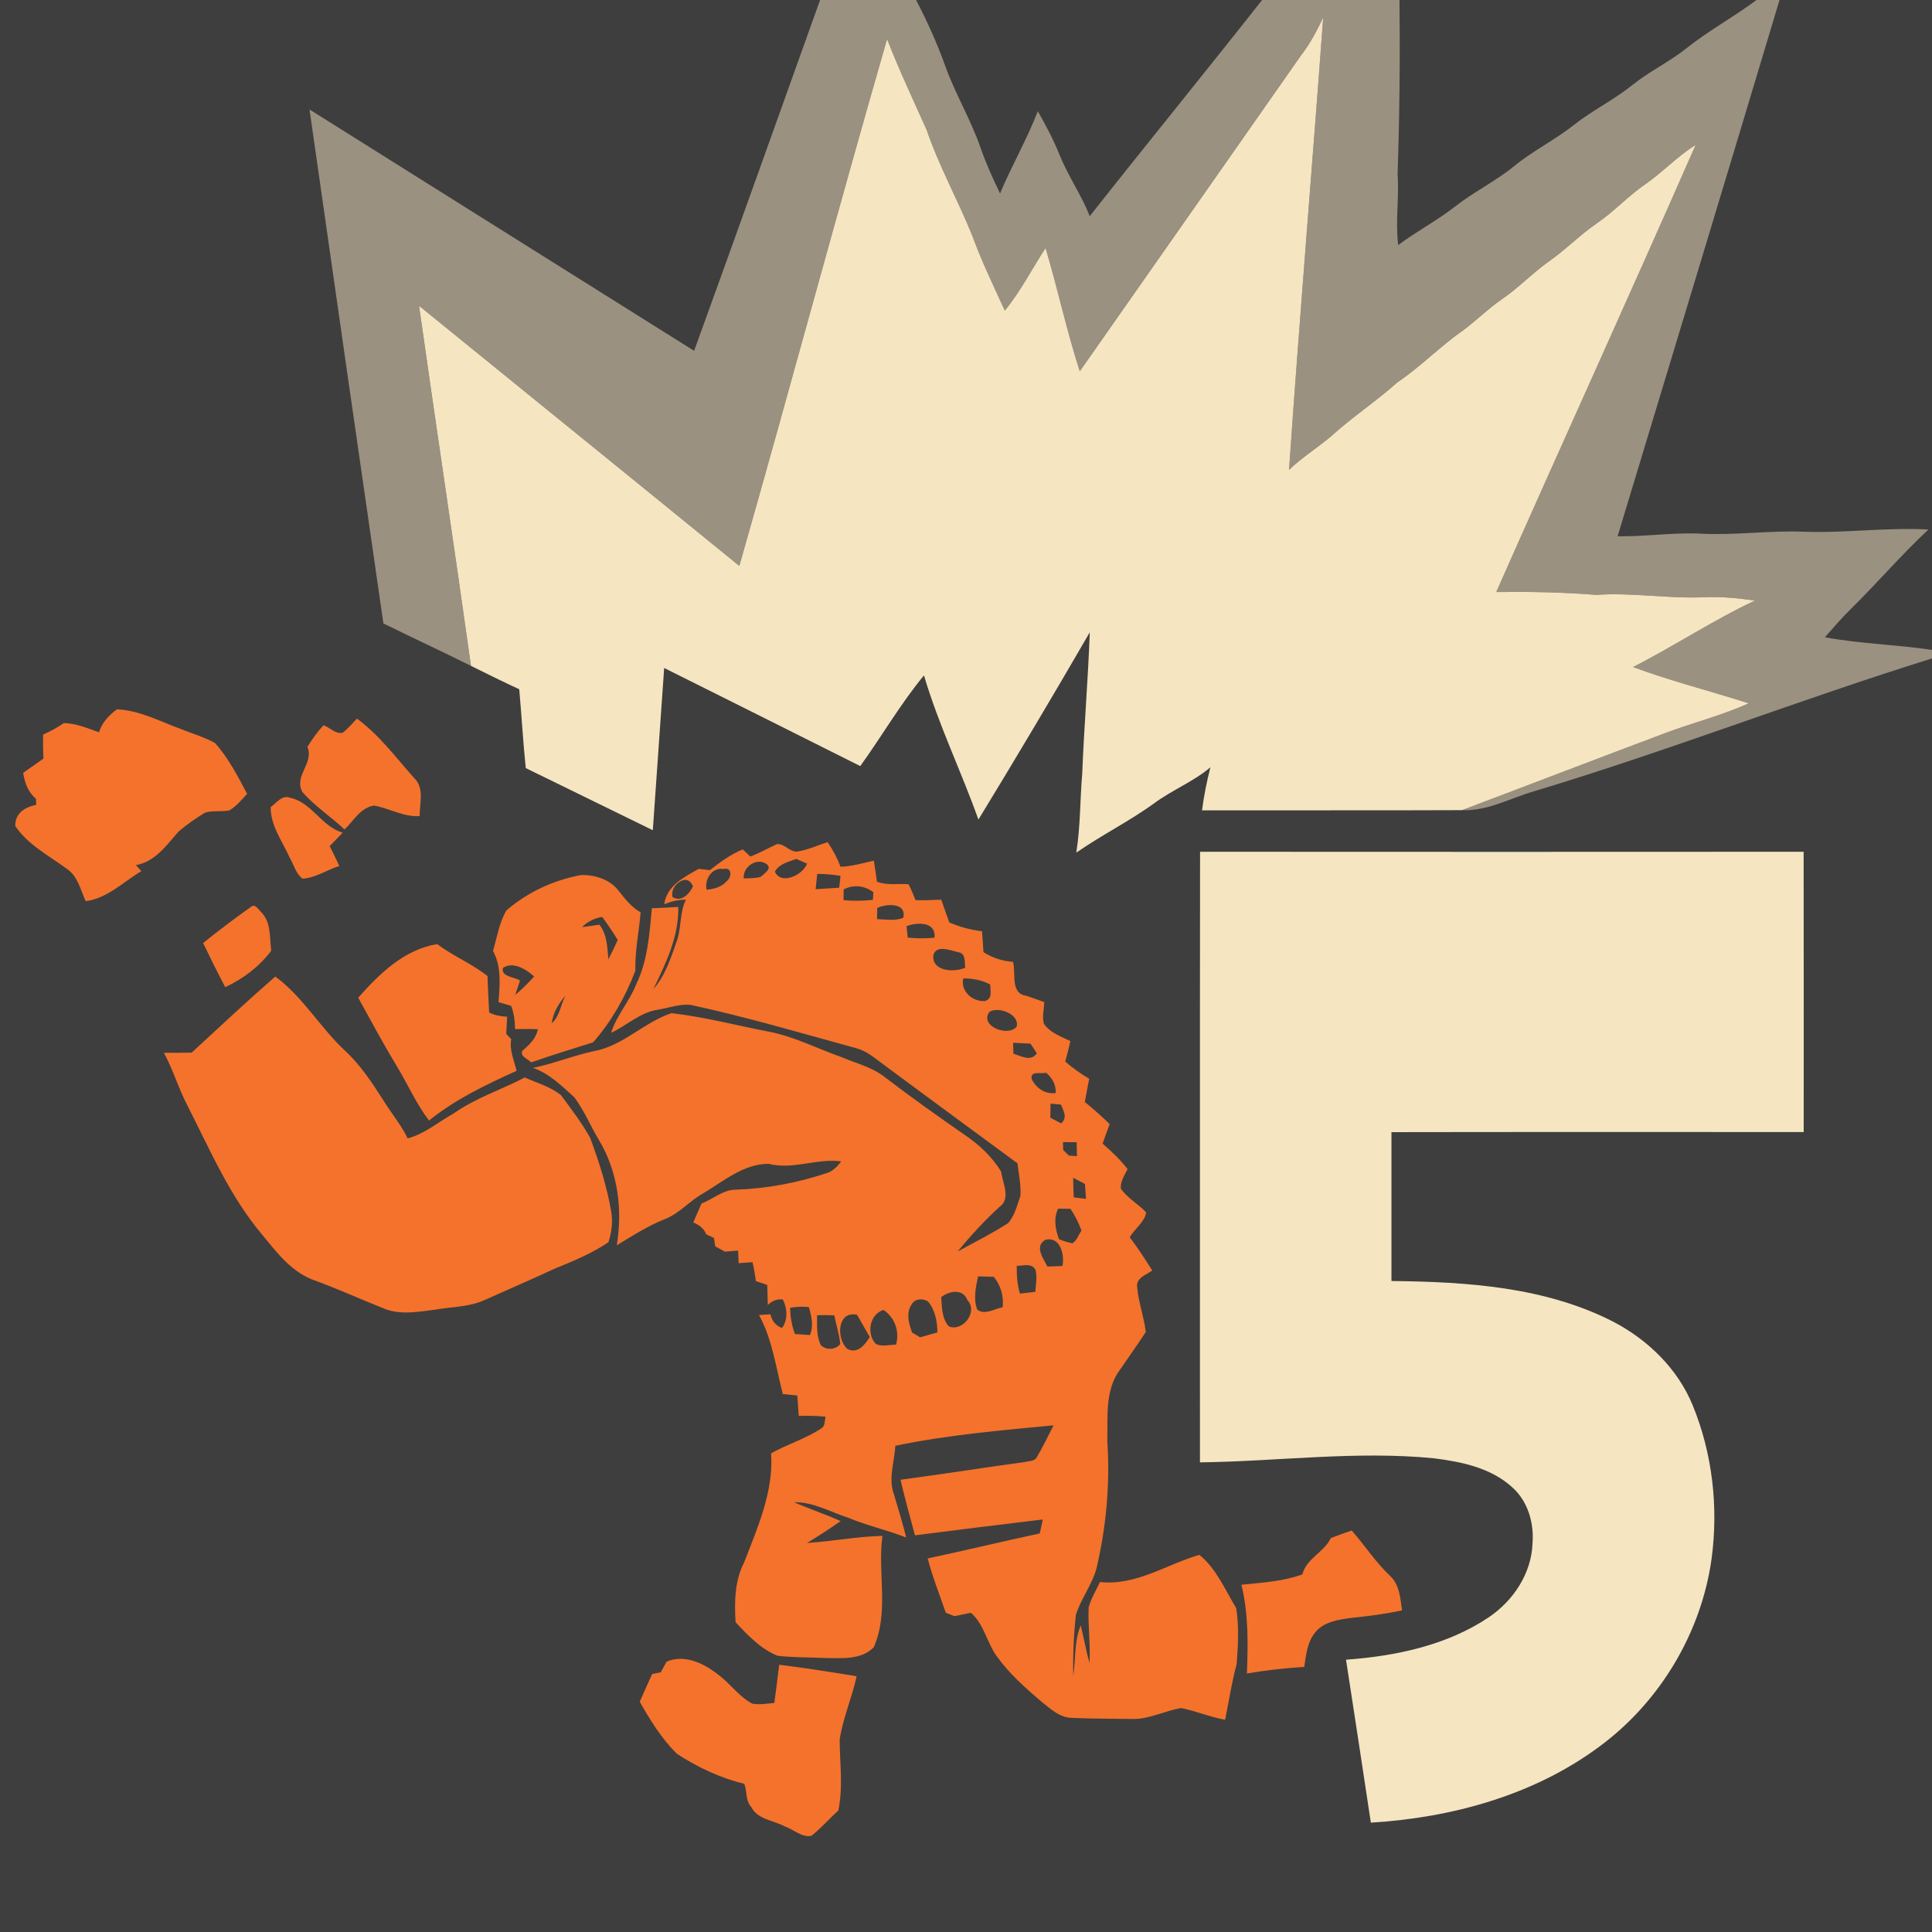 <?xml version="1.0" encoding="UTF-8" standalone="no"?>
<svg
   xmlns:dc="http://purl.org/dc/elements/1.1/"
   xmlns:cc="http://creativecommons.org/ns#"
   xmlns:rdf="http://www.w3.org/1999/02/22-rdf-syntax-ns#"
   xmlns:svg="http://www.w3.org/2000/svg"
   xmlns="http://www.w3.org/2000/svg"
   xmlns:sodipodi="http://sodipodi.sourceforge.net/DTD/sodipodi-0.dtd"
   xmlns:inkscape="http://www.inkscape.org/namespaces/inkscape"
   width="1280"
   height="1280"
   viewBox="0 0 1024 1024"
   version="1.1"
   id="svg2"
   inkscape:version="0.48.1 "
   sodipodi:docname="kill_defenseless.svg">
  <defs
     id="defs98" />
  <sodipodi:namedview
     pagecolor="#ffffff"
     bordercolor="#666666"
     borderopacity="1"
     objecttolerance="10"
     gridtolerance="10"
     guidetolerance="10"
     inkscape:pageopacity="0"
     inkscape:pageshadow="2"
     inkscape:window-width="1920"
     inkscape:window-height="1018"
     id="namedview96"
     showgrid="false"
     inkscape:snap-page="true"
     fit-margin-top="0"
     fit-margin-left="0"
     fit-margin-right="0"
     fit-margin-bottom="0"
     inkscape:zoom="0.6609375"
     inkscape:cx="466.00473"
     inkscape:cy="640"
     inkscape:window-x="-8"
     inkscape:window-y="-8"
     inkscape:window-maximized="1"
     inkscape:current-layer="layer1" />
  <g
     inkscape:groupmode="layer"
     id="layer1"
     inkscape:label="background"
     style="display:inline">
    <rect
       style="fill:#3e3e3e;fill-opacity:1;fill-rule:nonzero;stroke:none"
       id="rect3106"
       width="1024"
       height="1024"
       x="0"
       y="2.2737368e-013" />
  </g>
  <g
     inkscape:groupmode="layer"
     id="layer2"
     inkscape:label="foreground">
    <path
       d="m 434.66,0 50.88,0 c 5.96,11.36 11.22,23.1 15.54,35.18 5.32,14.76 13.52,28.3 18.64,43.14 2.88,8.3 6.5,16.32 10.32,24.22 6.18,-14.76 14.28,-28.64 20.02,-43.6 4.3,7.54 8.36,15.24 11.6,23.3 4.52,11.18 11.52,21.12 15.94,32.32 C 607.84,76.22 638.72,38.36 668.94,0 l 72.82,0 c 0.32,30.72 0.06,61.46 -1,92.14 0.86,12.6 -1.24,25.2 0.3,37.78 9.78,-7.36 20.7,-13.02 30.34,-20.6 9.86,-7.7 21.2,-13.2 30.92,-21.1 10,-8.26 21.8,-13.98 31.94,-22.04 9.82,-7.76 21.18,-13.26 30.92,-21.1 8.96,-7.24 19.48,-12.18 28.5,-19.36 C 905.5,16.26 918.88,9.06 930.98,0 l 12.2,0 c -28.42,94.8 -57.14,189.52 -85.82,284.24 14.88,0.22 29.66,-2.16 44.54,-1.36 18.08,0.9 36.1,-1.8 54.18,-1.06 22.02,0.82 43.94,-2.4 66,-1.16 -14.36,13.44 -27.18,28.42 -41.18,42.2 -4.82,4.72 -9.2,9.84 -13.66,14.9 18.78,3.5 37.9,3.86 56.76,6.72 l 0,4.5 c -70.6,22 -139.6,48.94 -210.42,70.26 -12.82,3.62 -25,10.76 -38.7,10.16 36.38,-13.72 72.68,-27.7 109.1,-41.36 14.24,-5.24 29.04,-9 42.92,-15.26 -20.42,-6.54 -41.24,-11.8 -61.36,-19.24 21.88,-11.12 42.34,-24.78 64.58,-35.2 -8.56,-1.32 -17.24,-2.1 -25.9,-1.84 -19.44,1.02 -38.76,-2.58 -58.18,-1.2 -17.64,-1.42 -35.32,-1.74 -53,-1.5 35,-79.08 70.92,-157.78 105.68,-236.98 -9.74,6.02 -17.54,14.54 -26.94,21.02 -8.98,6.2 -16.4,14.36 -25.42,20.52 -9.06,6.16 -16.68,14.14 -25.68,20.4 -8.56,6.06 -15.78,13.78 -24.46,19.7 -7.4,5.08 -13.74,11.46 -20.94,16.8 -12.14,8.4 -22.38,19.18 -34.66,27.4 -11.3,10.14 -24.06,18.48 -35.26,28.72 -7.24,6.08 -15.32,11.08 -22.14,17.66 5.52,-79.96 12.22,-159.84 18.1,-239.76 -3.4,7.02 -6.98,14.02 -11.84,20.18 -39.06,55.78 -78.08,111.58 -117.18,167.32 -6.98,-21.5 -11.66,-43.68 -18.14,-65.32 -7.22,11.04 -13.2,22.92 -21.6,33.16 -6.02,-13.22 -12.38,-26.3 -17.34,-39.96 -7.62,-18.78 -17.52,-36.6 -24.1,-55.84 -7.16,-15.96 -14.6,-31.8 -20.96,-48.12 -26.8,92.86 -51.78,186.28 -78.32,279.24 -56.52,-46.04 -113.2,-91.9 -169.76,-137.88 9.02,63.64 18.6,127.2 27.54,190.86 -15.38,-7.66 -31,-14.88 -46.4,-22.48 -13.14,-90.8 -26.24,-181.6 -39.16,-272.42 67.96,42.64 135.88,85.32 203.84,127.92 C 390.38,124.04 412.42,61.98 434.66,0 z"
       id="path6"
       inkscape:connector-curvature="0"
       style="fill:#9a9180" />
    <path
       d="m 689.48,29.46 c 4.86,-6.16 8.44,-13.16 11.84,-20.18 -5.88,79.92 -12.58,159.8 -18.1,239.76 6.82,-6.58 14.9,-11.58 22.14,-17.66 11.2,-10.24 23.96,-18.58 35.26,-28.72 12.28,-8.22 22.52,-19 34.66,-27.4 7.2,-5.34 13.54,-11.72 20.94,-16.8 8.68,-5.92 15.9,-13.64 24.46,-19.7 9,-6.26 16.62,-14.24 25.68,-20.4 9.02,-6.16 16.44,-14.32 25.42,-20.52 9.4,-6.48 17.2,-15 26.94,-21.02 -34.76,79.2 -70.68,157.9 -105.68,236.98 17.68,-0.24 35.36,0.08 53,1.5 19.42,-1.38 38.74,2.22 58.18,1.2 8.66,-0.26 17.34,0.52 25.9,1.84 -22.24,10.42 -42.7,24.08 -64.58,35.2 20.12,7.44 40.94,12.7 61.36,19.24 -13.88,6.26 -28.68,10.02 -42.92,15.26 -36.42,13.66 -72.72,27.64 -109.1,41.36 -45.92,0.2 -91.86,0.02 -137.78,0.1 0.98,-7.7 2.52,-15.32 4.44,-22.82 -9.1,7.72 -20.4,12.04 -29.9,19.16 -13.22,9.52 -27.82,16.8 -41.2,26.08 2.24,-13.88 1.96,-27.96 3.16,-41.96 0.98,-24.96 3.1,-49.86 4,-74.82 -19.28,33.3 -38.98,66.4 -59.02,99.26 -9.12,-25.66 -21.16,-50.3 -28.86,-76.44 -12.46,15.12 -22.32,32.2 -33.76,48.08 -34.62,-17.4 -69.3,-34.68 -103.94,-52 -2.02,28.66 -4.02,57.34 -6.02,86 -22.44,-11.02 -44.9,-21.98 -67.34,-32.94 -1.44,-13.92 -2.2,-27.88 -3.46,-41.78 -8.6,-4 -17.1,-8.16 -25.58,-12.4 -8.94,-63.66 -18.52,-127.22 -27.54,-190.86 56.56,45.98 113.24,91.84 169.76,137.88 26.54,-92.96 51.52,-186.38 78.32,-279.24 6.36,16.32 13.8,32.16 20.96,48.12 6.58,19.24 16.48,37.06 24.1,55.84 4.96,13.66 11.32,26.74 17.34,39.96 8.4,-10.24 14.38,-22.12 21.6,-33.16 6.48,21.64 11.16,43.82 18.14,65.32 39.1,-55.74 78.12,-111.54 117.18,-167.32 z"
       id="path14"
       inkscape:connector-curvature="0"
       style="fill:#f5e5c1" />
    <path
       d="m 52.46,388.14 c 1.58,-5.18 5.28,-9 9.48,-12.18 12,0.5 22.7,6.32 33.76,10.38 6.1,2.5 12.6,4.26 18.36,7.56 7.02,7.94 11.98,17.5 16.92,26.84 -2.88,3.16 -5.66,6.58 -9.4,8.78 -4.26,0.86 -8.76,-0.08 -12.9,1.22 -4.94,2.94 -9.68,6.28 -14.08,10.02 -6.28,7.2 -12.44,16.02 -22.58,17.76 0.72,0.8 2.16,2.4 2.88,3.2 -9.58,5.72 -17.96,14.38 -29.48,15.94 C 42.7,471.76 41.3,464.48 35.56,460.6 26,453.54 14.98,447.92 8.1,437.86 c -0.26,-6.78 5.16,-10.08 11.1,-11.28 -0.04,-0.82 -0.1,-2.42 -0.14,-3.22 -4.18,-3.48 -6.02,-8.54 -6.76,-13.78 3.6,-2.48 7.2,-5 10.74,-7.56 -0.22,-4.24 -0.3,-8.48 -0.16,-12.72 3.84,-1.68 7.52,-3.66 10.96,-6.06 6.54,0.16 12.56,2.74 18.62,4.9 z"
       id="path16"
       inkscape:connector-curvature="0"
       style="fill:#f5722c" />
    <path
       d="m 181.76,388.32 c 2.72,-2.22 5.02,-4.9 7.44,-7.44 11.92,8.74 20.68,20.74 30.46,31.66 5.4,5.24 2.68,13.36 2.78,20 -8.58,0.62 -16.06,-4.2 -24.3,-5.58 -7.14,1.18 -10.7,8.12 -15.54,12.68 -7.22,-6.78 -15.66,-12.28 -22.24,-19.72 -4.9,-8.58 6.22,-15.36 2.58,-24.04 2.48,-4.1 5.3,-7.98 8.54,-11.5 3.36,1.2 6.5,4.96 10.28,3.94 z"
       id="path18"
       inkscape:connector-curvature="0"
       style="fill:#f5722c" />
    <path
       d="m 143.46,427.76 c 3.16,-2.16 5.98,-6.66 10.38,-4.9 11.5,2.44 16.52,15.24 27.8,18.46 -2.32,2.36 -4.62,4.74 -6.9,7.12 1.74,3.48 3.46,7 5.12,10.54 -6.54,2.02 -12.62,6.38 -19.56,6.72 -3.52,-2.66 -4.56,-7.46 -6.76,-11.14 -3.88,-8.7 -10.18,-16.88 -10.08,-26.8 z"
       id="path20"
       inkscape:connector-curvature="0"
       style="fill:#f5722c" />
    <path
       style="fill:#f4722b"
       d="m 438.65,446.35 c -5.48,1.74 -10.79,4.29 -16.55,5.05 -3.82,-0.2 -6.3,-4.15 -10.2,-4.05 -4.74,2.18 -9.3,4.77 -14.2,6.65 -0.98,-0.96 -3,-2.84 -4,-3.8 -6.44,2.62 -12.03,6.74 -17.45,11 l -5.9,-0.7 c -7.74,4.44 -16.9,8.83 -18.3,18.75 3.68,-1.46 7.52,-2.44 11.5,-2.4 -3.42,6.8 -2.3,14.7 -4.8,21.8 -3.12,8.92 -6.06,18.29 -12.4,25.55 6.58,-13.68 13.55,-27.94 13.15,-43.5 -4.66,0.3 -9.34,0.5 -14,0.7 -1.28,13.68 -2.19,27.84 -8.35,40.4 -3.52,9.02 -10.33,16.32 -13.25,25.6 8.42,-3.9 15.42,-10.91 24.9,-12.25 5.68,-0.94 11.38,-3.11 17.2,-2.55 29.62,6.4 58.7,14.98 87.9,23 5.46,1.42 9.76,5.24 14.2,8.5 23.7,17.54 47.44,35.04 71.2,52.5 0.62,5.72 1.93,11.45 1.55,17.25 -1.78,4.9 -2.99,10.51 -6.55,14.45 -8.58,5.52 -17.77,10.14 -26.75,15 6.9,-8.32 14.22,-16.32 22.2,-23.6 6.26,-4.48 1.58,-12.68 0.9,-18.7 -4.84,-7.94 -11.91,-14.54 -19.65,-19.7 -14.16,-9.84 -28.2,-19.82 -41.9,-30.3 -6.82,-5.42 -15.47,-7.44 -23.35,-10.8 -12.58,-4.42 -24.59,-10.7 -37.75,-13.3 -17.36,-3.32 -34.5,-7.92 -52.1,-9.9 -14.68,4.86 -25.72,17.37 -41.2,20.15 -10.92,2.32 -21.28,6.65 -32.2,8.85 8.68,3.02 15.36,9.62 22,15.7 5.22,7.04 8.56,15.3 13.1,22.8 9.9,16.6 12.46,36.67 9.3,55.55 8.24,-5.02 16.38,-10.27 25.4,-13.85 7.76,-2.96 13.14,-9.65 20.3,-13.65 10.86,-6.42 21.56,-15.74 34.8,-15.7 12.86,3.32 25.59,-3.02 38.45,-1.3 -2.14,2.86 -4.67,5.52 -8.25,6.4 -15.38,5.08 -31.5,8.08 -47.7,8.6 -6.76,0.06 -12,5.05 -18.1,7.35 -1.42,3.34 -2.89,6.66 -4.35,10 2.92,1.3 5.62,3.09 6.8,6.25 1.04,0.5 3.11,1.5 4.15,2 0.18,1.1 0.52,3.33 0.7,4.45 1.28,0.7 3.82,2.1 5.1,2.8 2.32,-0.2 4.68,-0.37 7,-0.55 0.1,2.2 0.2,4.41 0.3,6.65 1.84,-0.14 5.51,-0.38 7.35,-0.5 0.76,3.28 1.35,6.62 1.75,10 2,0.68 4.03,1.35 6.05,2.05 0.1,3.54 0.2,7.09 0.3,10.65 2.3,-2.3 4.95,-3.29 7.95,-2.95 2.4,4.68 2.82,10.66 -0.4,15.1 -3.38,-1.16 -5.45,-3.85 -6.15,-7.25 -1.5,0.1 -4.53,0.3 -6.05,0.4 7.1,13.02 8.94,27.76 12.6,41.9 2.56,0.24 5.14,0.49 7.7,0.75 0.28,3.6 0.45,7.18 0.75,10.8 4.76,-0.16 9.51,-0.05 14.25,0.45 -0.62,2.12 -0.14,4.99 -2.4,6.25 -8.26,5.48 -17.9,8.29 -26.5,13.15 1.38,20.3 -7.16,39.3 -14.3,57.8 -5.06,9.72 -5.15,21.06 -4.55,31.7 6.46,6.9 13.35,14.2 22.25,17.8 8.54,0.96 17.17,0.78 25.75,1.2 8.6,0.06 18.65,0.98 25.25,-5.7 8.26,-18.74 1.94,-39.45 4.6,-59.05 -13.4,0.32 -26.57,2.89 -39.95,3.75 6.08,-3.66 12,-7.52 17.8,-11.6 -8.12,-3.64 -16.56,-6.44 -24.7,-10 10.24,-0.18 19.27,5.19 28.75,8.25 10,4.18 20.62,6.51 30.7,10.45 -1.92,-7.72 -4.22,-15.3 -6.5,-22.9 -3.1,-8.38 0.29,-17.18 0.75,-25.7 27.64,-5.78 55.79,-8.15 83.85,-10.85 -2.84,5.54 -5.5,11.19 -8.7,16.55 -1.04,2.62 -4.26,2.28 -6.5,2.9 -22,2.98 -43.9,6.5 -65.9,9.4 2.26,9.88 5.03,19.65 7.65,29.45 22.56,-2.88 45.17,-5.7 67.75,-8.4 -0.54,2.46 -1.08,4.92 -1.6,7.4 -19.82,4.26 -39.56,9.03 -59.4,13.25 2.52,9.82 6.3,19.22 9.6,28.8 1.16,0.46 3.44,1.36 4.6,1.8 l 8.7,-1.8 c 6.98,6.04 8.41,15.72 13.65,23 6.64,9.22 15.21,16.88 23.85,24.2 4.68,3.72 9.47,8.32 15.85,8.5 10.66,0.52 21.37,0.4 32.05,0.6 9.08,0.24 17.25,-4.34 26.05,-5.8 7.86,1.6 15.36,4.78 23.3,6.2 1.98,-9.86 3.5,-19.78 6.1,-29.5 0.76,-9.82 1.33,-20 -0.25,-29.7 -5.9,-9.68 -10.5,-20.9 -19.5,-28.2 -17.4,5.06 -33.79,16.52 -52.65,14.4 -2.14,4.44 -4.75,8.7 -6.05,13.5 -0.4,9.8 1.03,19.63 0.45,29.45 -1.84,-6.58 -2.97,-13.35 -4.65,-19.95 -3.54,8.42 -2.59,17.9 -3.95,26.8 -0.22,-10.82 0.22,-21.66 1.4,-32.4 2.7,-8.64 8.61,-15.97 10.95,-24.75 5.12,-21.94 7.22,-44.55 5.7,-67.05 0.34,-12.8 -1.47,-27.29 6.75,-38.15 4.52,-6.66 9.25,-13.21 13.65,-19.95 -0.94,-8.1 -3.96,-15.86 -4.6,-24 -0.54,-4.76 4.96,-6.32 8,-8.6 -3.74,-6.02 -7.6,-11.96 -11.9,-17.6 2.52,-4.52 7.96,-8.1 8.7,-13.2 -4.2,-4.52 -9.97,-7.5 -13.45,-12.7 -0.22,-3.78 1.96,-7.01 3.6,-10.25 -3.88,-5 -8.47,-9.36 -13.25,-13.5 1.2,-3.46 2.49,-6.93 3.75,-10.35 -4.22,-4.12 -8.61,-8 -13.15,-11.7 0.68,-4.12 1.5,-8.24 2.3,-12.3 -4.48,-2.74 -8.8,-5.68 -12.7,-9.2 1,-3.58 1.91,-7.18 2.75,-10.8 -5,-2.44 -10.81,-4.36 -14.05,-9.2 -1.06,-3.74 0.06,-7.67 0.2,-11.45 -3.18,-1.18 -6.4,-2.3 -9.6,-3.4 -8.62,-1.22 -5.28,-11.89 -7,-17.95 -5.6,-0.38 -10.91,-2.13 -15.65,-5.15 -0.2,-3.7 -0.49,-7.37 -0.75,-11.05 -5.98,-0.74 -11.83,-2.28 -17.35,-4.7 -1.46,-4 -2.87,-8.03 -4.25,-12.05 -4.54,0.24 -9.09,0.37 -13.65,0.25 -1.2,-2.84 -2.21,-5.79 -3.75,-8.45 -5.58,-0.42 -11.36,0.77 -16.7,-1.35 -0.5,-3.72 -1.05,-7.4 -1.65,-11.1 -5.84,1.24 -11.63,3.02 -17.65,3.2 -1.74,-4.62 -4.05,-8.99 -6.85,-13.05 z m -16.55,8.9 c 1.4,0.62 4.23,1.88 5.65,2.5 -2.1,5.94 -13.71,11.61 -17.05,4.25 2.34,-4.2 7.26,-5.21 11.4,-6.75 z m -20,1.5 c 1.411,-0.075 2.825,0.265 4.1,1.15 3.46,2.42 -1.33,5.23 -3.05,6.85 -2.88,0.88 -5.99,0.65 -8.95,0.85 -0.465,-4.62 3.668,-8.626 7.9,-8.85 z m -17.75,3.7 c 3.768,-0.315 3.35,4.744 0.8,6.6 -2.72,3.1 -6.69,4.2 -10.65,4.5 -1.16,-5.58 2.84,-11.91 9,-10.95 0.289,-0.071 0.599,-0.129 0.85,-0.15 z m 48.8,2.75 c 4.14,0 8.27,0.31 12.35,1.05 -0.24,2.08 -0.46,4.15 -0.7,6.25 -4.16,0.28 -8.34,0.54 -12.5,0.8 0.28,-2.7 0.57,-5.4 0.85,-8.1 z m -69.8,3.15 c 1.623,0.05 2.962,1.212 3.95,3.45 -1.86,3.94 -6.24,8.64 -10.9,5.6 -0.62,-3.22 0.98,-6.27 3.7,-7.95 1.2,-0.757 2.276,-1.13 3.25,-1.1 z m 89.85,3.4 c 3.401,-0.168 6.775,0.912 9.7,3.15 -0.08,1.02 -0.19,3.05 -0.25,4.05 -5.16,0.58 -10.39,0.63 -15.55,0.15 0,-1.9 0.03,-3.82 0.05,-5.7 1.972,-1.02 4.01,-1.549 6.05,-1.65 z m 18.75,9.95 c 4.193,-0.012 7.987,1.712 6.8,6.75 -4.42,1.82 -9.28,0.82 -13.9,0.7 0.04,-1.98 0.08,-3.94 0.1,-5.9 1.837,-0.9 4.484,-1.543 7,-1.55 z m 14.6,9.9 c 4.748,-0.218 9.369,1.474 8.75,7.4 -4.72,0.5 -9.5,0.39 -14.2,-0.05 -0.22,-2.02 -0.38,-4.03 -0.6,-6.05 1.744,-0.681 3.892,-1.201 6.05,-1.3 z m 12.85,13.35 c 2.839,-0.02 6.261,1.232 8.5,1.75 4.14,0.58 3.24,5.16 3.7,8.2 -5.7,2.62 -17.76,2.06 -16.9,-6.6 0.63,-2.538 2.492,-3.335 4.7,-3.35 z m 11.15,15.65 c 5,-0.1 9.86,0.9 14.3,3.2 0,3.24 1.41,7.47 -2.75,8.75 -6.46,0.58 -13.13,-5.13 -11.55,-11.95 z m 18,16.7 c 5.119,0.081 11.595,3.72 10.3,8.9 -4.66,5.56 -19.87,-0.43 -14.45,-7.85 0.833,-0.57 1.944,-0.902 3.15,-1 0.327,-0.027 0.659,-0.055 1,-0.05 z m 8.4,17.4 c 3.08,0.12 6.15,0.29 9.25,0.45 0.84,1.28 2.51,3.85 3.35,5.15 -3.24,4.62 -8.24,1.36 -12.4,0.2 -0.06,-1.92 -0.12,-3.88 -0.2,-5.8 z m 17.5,15.85 c 3.26,2.78 5.3,6.37 5.1,10.75 -5.48,0.86 -10.17,-2.47 -12.65,-7.15 -1.24,-4.96 4.93,-2.72 7.55,-3.6 z m 2.35,16.4 c 1.82,0.18 3.64,0.32 5.5,0.5 1.4,3.36 3.68,7.01 0.1,9.95 -1.42,-0.76 -4.28,-2.26 -5.7,-3 0,-2.5 0.06,-4.97 0.1,-7.45 z m 6.6,20.4 c 2.4,0 4.83,0.01 7.25,0.05 0.06,2.44 0.09,4.94 0.15,7.4 l -4.3,-0.35 c -1.02,-1 -2,-1.97 -3,-2.95 -0.02,-1.04 -0.08,-3.13 -0.1,-4.15 z m 5.4,18.9 c 1.56,0.8 4.69,2.43 6.25,3.25 0.18,2.64 0.37,5.24 0.55,7.9 -2.18,-0.26 -4.36,-0.51 -6.5,-0.75 -0.14,-3.48 -0.26,-6.94 -0.3,-10.4 z m -7.95,16.35 c 2.16,0.02 4.37,0.06 6.55,0.1 2.4,3.56 4.26,7.43 5.8,11.45 -1.5,2.3 -2.35,5.22 -4.75,6.8 -2.48,-0.44 -4.9,-1.18 -7.2,-2.2 -1.88,-5.26 -2.96,-10.89 -0.4,-16.15 z m -5.4,16.3 c 6.758,-0.584 8.887,8.512 7.65,14.1 -2.64,0.1 -5.31,0.18 -7.95,0.3 -2.1,-4.28 -7.1,-10.71 -1.1,-14.15 0.492,-0.129 0.949,-0.211 1.4,-0.25 z M 543,670.6 c 2.361,-0.153 4.65,0.1 5.85,2.5 0.96,3.8 0.14,7.74 -0.1,11.6 -2.72,0.32 -5.45,0.63 -8.15,0.95 -1.48,-4.8 -1.74,-9.79 -1.7,-14.75 1.252,0.03 2.683,-0.208 4.1,-0.3 z m -24.6,5.9 c 2.78,0.06 5.57,0.17 8.35,0.25 3.66,4.62 5.34,10.2 4.7,16.1 -4.22,0.82 -9.7,4.39 -13.5,1.25 -2.14,-5.64 -0.75,-11.9 0.45,-17.6 z m -11.9,8.2 c 2.652,0.02 5.08,1.27 6.25,4.4 5.86,6.22 -2.55,16.94 -9.85,13.9 -3.76,-4.24 -3.63,-10.2 -4.05,-15.5 2.12,-1.63 4.997,-2.82 7.65,-2.8 z m -18.85,4 c 0.251,-0.012 0.496,-0.016 0.75,0 1.217,0.079 2.46,0.485 3.45,1.1 3.84,4.54 4.92,10.62 5,16.4 -3.06,0.84 -6.11,1.72 -9.15,2.6 -1.08,-0.62 -3.22,-1.91 -4.3,-2.55 -1.72,-4.82 -3.36,-10.45 -0.1,-15.05 0.919,-1.641 2.59,-2.417 4.35,-2.5 z m -63.3,3.9 c 0.618,-0.019 1.229,-0.012 1.85,0 0.828,0.016 1.67,0.08 2.5,0.15 1.38,4.86 2.67,9.95 0.55,14.85 -2.64,-0.2 -5.31,-0.37 -7.95,-0.55 -1.6,-4.48 -2.48,-9.14 -2.5,-13.9 1.845,-0.292 3.696,-0.494 5.55,-0.55 z m 43.95,1.7 c 6.08,4.18 8.53,11.28 6.65,18.4 -3.58,-0.06 -7.66,1.39 -10.9,-0.55 -4.88,-5.4 -3.15,-15.63 4.25,-17.85 z m -16.8,2.35 c 0.831,-0.079 1.734,0.003 2.75,0.2 2.22,3.94 4.47,7.88 6.75,11.8 -2.58,4.12 -6.52,9.19 -12,6.25 -5.111,-4.785 -5.536,-17.483 2.5,-18.25 z m -13.85,0.4 c 1.53,0.005 3.07,0.05 4.6,0.15 0.88,5.08 2.62,9.99 3.1,15.15 -2.42,3.08 -7.45,3.39 -10.25,0.65 -2.52,-4.9 -1.95,-10.55 -2.05,-15.85 1.53,-0.08 3.07,-0.105 4.6,-0.1 z"
       id="path22"
       inkscape:connector-curvature="0" />
    <path
       d="m 636.06,451.46 c 106.64,0.06 213.26,0.08 319.9,0 0.12,49.52 0.02,99.02 0.04,148.54 -72.84,0.04 -145.66,-0.08 -218.5,0.06 0.02,26.3 0.02,52.6 0,78.9 39.98,0.42 81.68,3.08 117.88,21.74 18.2,9.58 33.88,24.88 41.76,44.08 10.54,25.66 13.72,54.1 10.02,81.54 -5.5,39.26 -27.46,75.8 -59.34,99.32 -34.82,25.9 -78.38,37.8 -121.24,40.4 -4.28,-28.8 -8.78,-57.58 -13.16,-86.36 26.32,-1.94 53.44,-7.56 75.68,-22.5 13.04,-8.8 22.68,-23.32 23.18,-39.36 0.82,-10.74 -2.52,-22.2 -10.74,-29.5 -11.2,-10.3 -26.78,-13.54 -41.4,-15.38 -41.34,-4.1 -82.76,1.64 -124.14,2.14 0.04,-107.86 -0.08,-215.74 0.06,-323.62 z"
       id="path24"
       inkscape:connector-curvature="0"
       style="fill:#f5e5c1" />
    <path
       d="m 307.9,463.8 c -14.48,2.68 -28.36,9.09 -39.5,18.75 -3.84,6.54 -4.94,14.25 -7.1,21.45 4.54,8.4 3.66,17.99 2.9,27.15 2.22,0.64 4.48,1.31 6.7,1.95 1.56,3.94 2,8.13 2.1,12.35 4.02,-0.08 8.08,-0.11 12.1,0.05 -0.96,5.02 -4.64,8.32 -8.3,11.5 -1.18,3.16 3.1,4.16 4.7,6.1 10.88,-3.82 21.92,-7.19 32.9,-10.65 9.66,-11.08 17.19,-24.21 22.35,-37.95 -0.26,-10.44 1.94,-20.59 2.8,-30.95 -4.9,-2.72 -8.28,-7.17 -11.7,-11.45 -4.58,-6.02 -12.67,-8.56 -19.95,-8.3 z m 11.3,22.2 c 2.92,3.94 5.64,8.04 8.2,12.2 -1.54,3.48 -3.17,6.89 -4.95,10.25 -0.6,-6.42 -0.59,-13.01 -4.75,-18.35 -3.08,0.4 -6.14,0.84 -9.2,1.3 2.92,-2.96 6.6,-4.76 10.7,-5.4 z m -48.3,25.65 c 4.426,-0.089 9.02,3.05 12.2,5.9 -3.14,3.46 -6.42,6.77 -10,9.75 0.64,-1.9 1.88,-5.67 2.5,-7.55 -2.86,-2.1 -10.26,-1.9 -9,-6.8 1.385,-0.875 2.825,-1.27 4.3,-1.3 z m 28.8,16.05 c -2.56,4.78 -3.03,10.97 -7.25,14.65 0.68,-5.6 3.65,-10.43 7.25,-14.65 z"
       id="path32"
       style="fill:#f4722b"
       inkscape:connector-curvature="0" />
    <path
       d="m 132.78,480.84 c 2.36,-2.28 4.3,1.34 5.78,2.76 5.26,5.36 4.26,13.4 5.2,20.28 -6.34,8.5 -14.82,14.84 -24.38,19.32 -4.08,-7.7 -7.94,-15.52 -11.72,-23.38 8.16,-6.6 16.56,-12.94 25.12,-18.98 z"
       id="path40"
       inkscape:connector-curvature="0"
       style="fill:#f5722c" />
    <path
       d="m 189.86,528.8 c 11.3,-12.74 24.3,-25.52 41.84,-28.4 8.46,6.34 18.4,10.36 26.7,16.94 0.16,6.44 0.6,12.88 0.86,19.3 2.96,1.54 6.24,2.08 9.54,2.24 -0.16,3.02 -0.32,6.04 -0.48,9.08 0.66,0.7 1.96,2.14 2.62,2.84 -1,5.8 1.54,11.24 2.86,16.76 -16.22,7.34 -32.46,15.06 -46.4,26.34 -6.76,-8.78 -11.2,-19.02 -16.88,-28.48 -7.28,-11.98 -13.9,-24.34 -20.66,-36.62 z"
       id="path48"
       inkscape:connector-curvature="0"
       style="fill:#f5722c" />
    <path
       d="m 101.62,557.9 c 14.66,-13.54 29.24,-27.2 44.3,-40.32 14.7,10.84 23.82,27.14 37.08,39.46 8.36,7.7 14.54,17.36 20.64,26.86 4.08,6.54 9.06,12.48 12.44,19.46 8.98,-2.36 16.18,-8.64 24.18,-13.08 11.62,-8.28 25.34,-12.62 37.88,-19.2 6.46,2.94 13.66,4.86 19.2,9.4 5.42,7.36 11.08,14.66 15.5,22.68 4.66,12.6 8.78,25.52 11.08,38.78 0.98,5.48 0.28,11.2 -1.44,16.48 -8.76,5.88 -18.56,9.98 -28.32,13.92 -12.36,5.74 -24.88,11.1 -37.3,16.7 -8.18,3.74 -17.38,3.56 -26.1,5.08 -9.14,1.16 -18.9,3.08 -27.68,-0.74 -12.1,-4.8 -23.94,-10.24 -36.2,-14.68 -11.98,-4.14 -19.92,-14.5 -27.64,-23.96 -17.5,-20.6 -28.1,-45.7 -40.28,-69.54 -4.54,-8.84 -7.32,-18.48 -12.1,-27.2 4.92,0.04 9.84,0 14.76,-0.1 z"
       id="path54"
       inkscape:connector-curvature="0"
       style="fill:#f5722c" />
    <path
       d="m 705.42,815.18 c 3.64,-1.4 7.3,-2.7 11,-3.98 6.94,7.88 12.66,16.78 20.32,24.02 5.08,4.7 5.46,11.9 6.38,18.3 -8.9,1.96 -17.96,3.06 -27,4.02 -6.68,0.9 -14.3,1.94 -18.88,7.48 -4.36,5.1 -5,12.1 -5.96,18.46 -10.18,0.66 -20.34,1.76 -30.38,3.54 0.56,-15.76 0.86,-31.68 -2.92,-47.08 10.86,-1.1 21.94,-1.74 32.3,-5.46 2.22,-8.62 11.48,-11.68 15.14,-19.3 z"
       id="path92"
       inkscape:connector-curvature="0"
       style="fill:#f5722c" />
    <path
       d="m 353.32,880.72 c 9.42,-4.08 19.66,0.82 27.12,6.72 6.46,4.68 11.1,11.68 18.2,15.5 3.9,0.78 7.88,-0.04 11.78,-0.36 0.88,-6.76 1.8,-13.5 2.58,-20.24 13.72,1.7 27.38,3.88 41.02,6.1 -2.4,11.36 -7.26,22.1 -8.98,33.6 0.04,12.52 1.94,25.18 -0.74,37.62 -4.84,4.34 -9.12,9.34 -14.26,13.38 -5.2,0.94 -9.4,-3.42 -14.06,-5 -6,-3.26 -14.32,-3.56 -17.78,-10.26 -3.18,-3.44 -2.18,-8.3 -3.68,-12.3 -12.78,-3.14 -24.82,-8.78 -35.78,-15.96 -8.06,-7.96 -14.1,-17.76 -19.66,-27.56 2.14,-4.92 4.34,-9.8 6.56,-14.68 1.12,-0.22 3.4,-0.68 4.54,-0.9 1.06,-1.9 2.1,-3.78 3.14,-5.66 z"
       id="path94"
       inkscape:connector-curvature="0"
       style="fill:#f5722c" />
  </g>
</svg>
